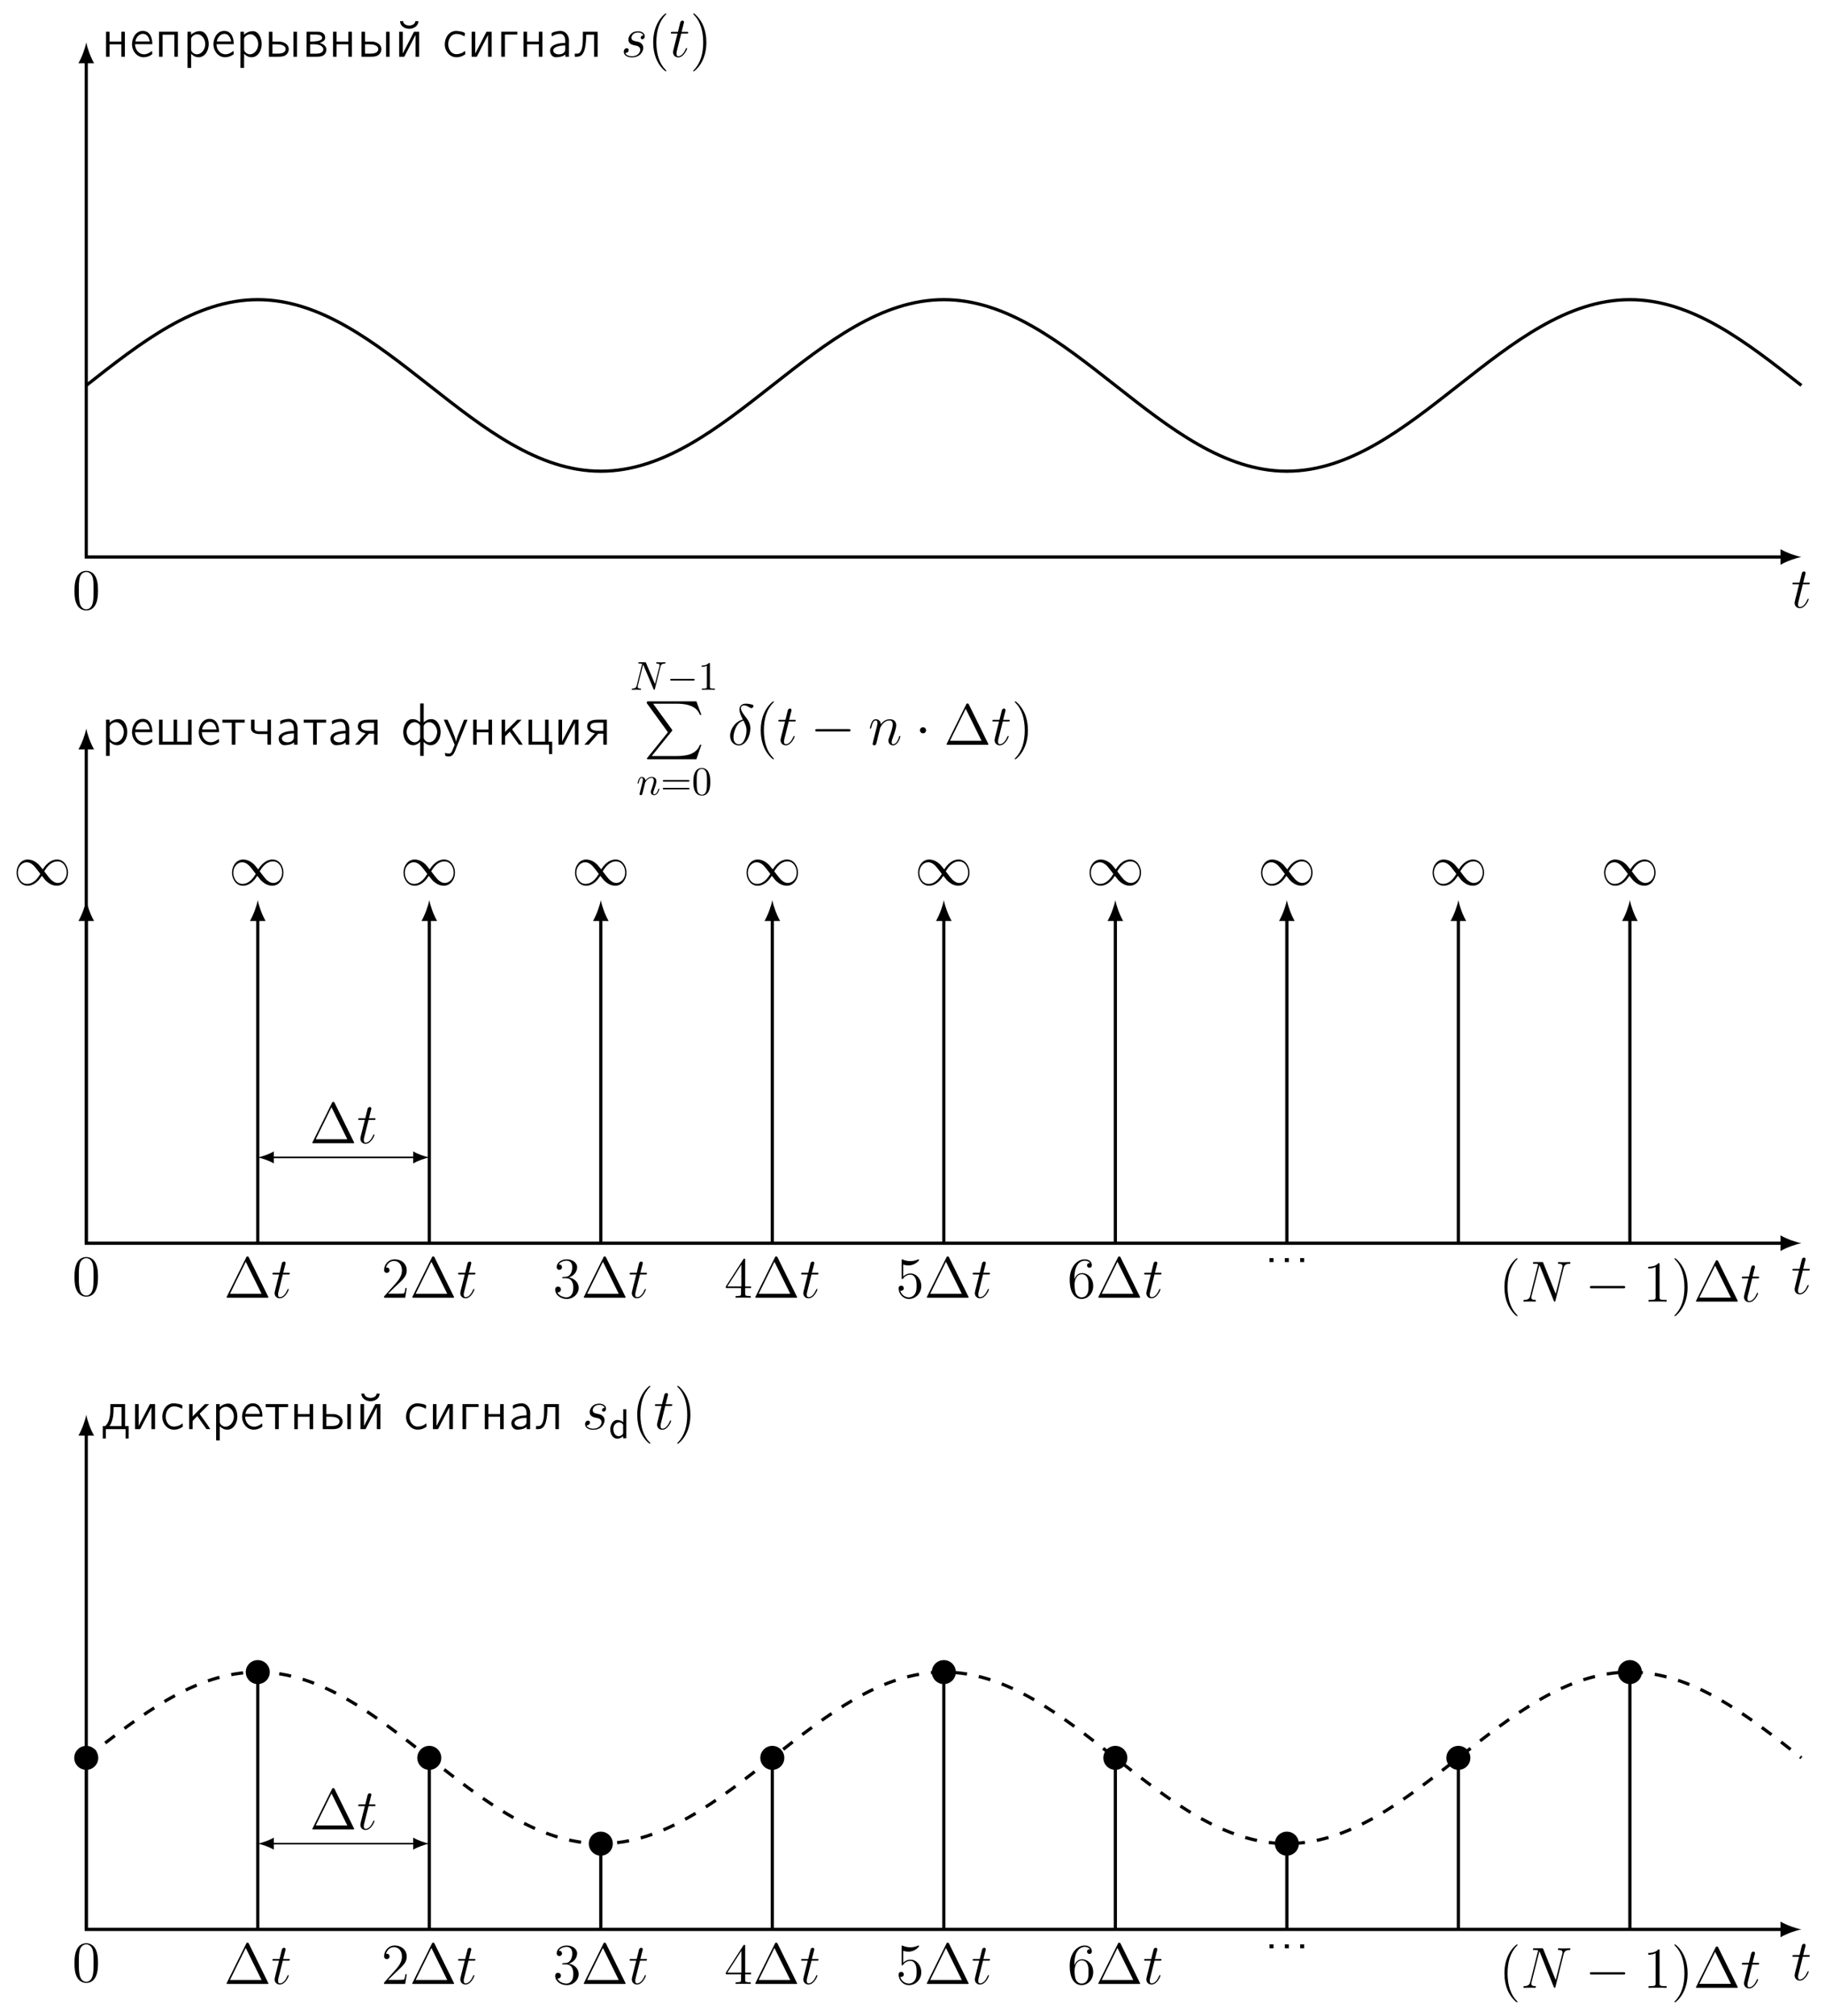 <?xml version="1.0" encoding="UTF-8"?>
<svg xmlns="http://www.w3.org/2000/svg" xmlns:xlink="http://www.w3.org/1999/xlink" width="452.437pt" height="499.593pt" viewBox="0 0 452.437 499.593" version="1.1">
<defs>
<g>
<symbol overflow="visible" id="glyph0-0">
<path style="stroke:none;" d=""/>
</symbol>
<symbol overflow="visible" id="glyph0-1">
<path style="stroke:none;" d="M 1.188 -6.219 L 1.188 -0.016 L 2.062 -0.016 L 2.062 -3.094 L 4.984 -3.094 L 4.984 -0.016 L 5.859 -0.016 L 5.859 -6.219 L 4.984 -6.219 L 4.984 -3.766 L 2.062 -3.766 L 2.062 -6.219 Z M 1.188 -6.219 "/>
</symbol>
<symbol overflow="visible" id="glyph0-2">
<path style="stroke:none;" d="M 5.531 -1.453 C 4.891 -0.984 4.297 -0.625 3.516 -0.625 C 2.344 -0.625 1.328 -1.672 1.328 -3.125 L 5.609 -3.125 C 5.609 -4.641 5.047 -6.422 3.234 -6.422 C 1.484 -6.422 0.562 -4.625 0.562 -3.094 L 0.562 -3.031 C 0.594 -1.469 1.719 0.109 3.453 0.109 C 4.156 0.109 4.844 -0.125 5.422 -0.531 C 5.516 -0.609 5.609 -0.656 5.609 -0.781 C 5.609 -0.828 5.594 -0.875 5.578 -0.922 C 5.562 -1.094 5.547 -1.281 5.531 -1.453 Z M 1.406 -3.797 C 1.5 -4.641 2.25 -5.688 3.234 -5.688 L 3.281 -5.688 C 4.344 -5.688 4.812 -4.688 4.969 -3.797 Z M 1.406 -3.797 "/>
</symbol>
<symbol overflow="visible" id="glyph0-3">
<path style="stroke:none;" d="M 1.188 -6.219 L 1.188 -0.016 L 2.062 -0.016 L 2.062 -5.484 L 4.984 -5.484 L 4.984 -0.016 L 5.859 -0.016 L 5.859 -6.219 Z M 1.188 -6.219 "/>
</symbol>
<symbol overflow="visible" id="glyph0-4">
<path style="stroke:none;" d="M 2.062 -5.484 L 2.062 -6.219 L 1.188 -6.219 L 1.188 2.766 L 2.094 2.766 L 2.094 -0.75 C 2.547 -0.281 3.125 0.109 3.938 0.109 C 5.609 0.109 6.453 -1.656 6.453 -3.156 C 6.453 -4.531 5.781 -6.359 4.234 -6.359 C 3.406 -6.359 2.672 -6.016 2.062 -5.484 Z M 5.578 -2.906 C 5.5 -1.844 4.734 -0.625 3.5 -0.625 C 2.906 -0.625 2.094 -1.141 2.094 -1.812 L 2.094 -3.906 C 2.094 -4.062 2.078 -4.203 2.078 -4.359 C 2.078 -5.031 2.938 -5.578 3.609 -5.578 C 4.844 -5.578 5.594 -4.281 5.594 -3.172 C 5.594 -3.078 5.594 -3 5.578 -2.906 Z M 5.578 -2.906 "/>
</symbol>
<symbol overflow="visible" id="glyph0-5">
<path style="stroke:none;" d="M 1.188 -6.219 L 1.188 -0.016 L 3.359 -0.016 C 4.031 -0.016 4.719 -0.016 5.312 -0.406 C 5.812 -0.719 6.109 -1.312 6.109 -1.906 C 6.109 -3.062 4.906 -3.703 3.922 -3.766 L 2.062 -3.766 L 2.062 -6.219 Z M 2.062 -0.781 L 2.062 -3.094 L 3.172 -3.094 C 3.984 -3.094 5.328 -2.891 5.328 -1.938 C 5.328 -0.922 4.109 -0.781 3.359 -0.781 Z M 7.266 -6.219 L 7.266 -0.016 L 8.141 -0.016 L 8.141 -6.219 Z M 7.266 -6.219 "/>
</symbol>
<symbol overflow="visible" id="glyph0-6">
<path style="stroke:none;" d="M 1.188 -6.219 L 1.188 -0.016 L 3.5 -0.016 C 4.125 -0.016 4.812 -0.016 5.359 -0.359 C 5.875 -0.688 6.094 -1.281 6.094 -1.859 C 6.094 -2.719 5.062 -3.312 4.453 -3.422 C 5 -3.703 5.797 -3.906 5.797 -4.719 C 5.797 -5.328 5.5 -5.812 4.891 -6.062 C 4.516 -6.203 4.125 -6.219 3.734 -6.219 Z M 2.062 -0.766 L 2.062 -3.094 C 2.328 -3.094 2.578 -3.109 2.859 -3.109 C 3.656 -3.109 4.891 -2.984 5.25 -2.203 C 5.297 -2.109 5.328 -2.016 5.328 -1.891 C 5.328 -0.844 4.094 -0.766 3.328 -0.766 Z M 2.062 -3.766 L 2.062 -5.516 L 3.266 -5.516 C 3.938 -5.516 4.984 -5.484 5.047 -4.688 L 5.047 -4.672 C 5.047 -3.859 3.062 -3.766 2.062 -3.766 Z M 2.062 -3.766 "/>
</symbol>
<symbol overflow="visible" id="glyph0-7">
<path style="stroke:none;" d="M 1.188 -6.219 L 1.188 -0.016 L 2.344 -0.016 L 2.469 -0.047 L 5.25 -5.422 L 5.25 -0.016 L 6.141 -0.016 L 6.141 -6.219 L 4.984 -6.219 L 4.859 -6.203 L 2.078 -0.812 L 2.078 -6.219 Z M 1.406 -8.828 C 1.406 -7.656 2.547 -6.938 3.688 -6.938 C 4.719 -6.938 5.938 -7.578 5.938 -8.828 L 5.188 -8.828 C 5.156 -8.078 4.328 -7.75 3.672 -7.75 C 3.031 -7.75 2.188 -8.078 2.156 -8.828 Z M 1.406 -8.828 "/>
</symbol>
<symbol overflow="visible" id="glyph0-8">
<path style="stroke:none;" d="M 5.625 -1.453 C 5.391 -1.312 5.172 -1.141 4.938 -1 C 4.5 -0.781 3.969 -0.656 3.484 -0.656 C 2.078 -0.656 1.453 -1.984 1.453 -3.125 C 1.453 -4.281 2.078 -5.656 3.484 -5.656 C 4.109 -5.656 4.562 -5.547 5.172 -5.234 C 5.281 -5.172 5.375 -5.109 5.484 -5.062 C 5.5 -5.297 5.594 -5.531 5.594 -5.75 C 5.594 -6.266 3.578 -6.422 3.469 -6.422 C 1.547 -6.422 0.594 -4.641 0.594 -3.062 L 0.594 -3 C 0.609 -1.422 1.781 0.109 3.484 0.109 C 4.031 0.109 4.609 -0.016 5.078 -0.266 L 5.516 -0.516 C 5.609 -0.594 5.688 -0.641 5.688 -0.766 C 5.688 -0.984 5.641 -1.219 5.625 -1.453 Z M 5.625 -1.453 "/>
</symbol>
<symbol overflow="visible" id="glyph0-9">
<path style="stroke:none;" d="M 1.188 -6.219 L 1.188 -0.016 L 2.344 -0.016 L 2.469 -0.047 L 5.25 -5.422 L 5.25 -0.016 L 6.141 -0.016 L 6.141 -6.219 L 4.984 -6.219 L 4.859 -6.203 L 2.078 -0.812 L 2.078 -6.219 Z M 1.188 -6.219 "/>
</symbol>
<symbol overflow="visible" id="glyph0-10">
<path style="stroke:none;" d="M 1.172 -6.219 L 1.172 -0.016 L 2.078 -0.016 L 2.078 -5.516 L 5.156 -5.516 L 5.156 -6.219 Z M 1.172 -6.219 "/>
</symbol>
<symbol overflow="visible" id="glyph0-11">
<path style="stroke:none;" d="M 1.141 -5.047 C 1.766 -5.422 2.344 -5.688 3.062 -5.688 L 3.234 -5.688 C 4.141 -5.688 4.469 -4.75 4.469 -3.938 L 4.469 -3.438 C 3.016 -3.438 0.703 -3.078 0.703 -1.516 C 0.703 -0.766 1.219 0.109 2.125 0.109 C 2.953 0.109 3.875 -0.047 4.5 -0.594 L 4.5 -0.016 L 5.375 -0.016 L 5.375 -3.359 C 5.375 -3.578 5.391 -3.781 5.391 -4 C 5.391 -5.203 4.656 -6.422 3.203 -6.422 C 2.641 -6.422 1.062 -6.125 1.062 -5.734 C 1.062 -5.516 1.125 -5.281 1.141 -5.047 Z M 4.469 -2.828 L 4.469 -1.844 C 4.469 -1.062 3.766 -0.609 2.859 -0.609 C 2.25 -0.609 1.5 -0.922 1.5 -1.547 L 1.5 -1.578 C 1.5 -2.297 2.531 -2.578 3.109 -2.703 C 3.562 -2.781 4.016 -2.797 4.469 -2.828 Z M 4.469 -2.828 "/>
</symbol>
<symbol overflow="visible" id="glyph0-12">
<path style="stroke:none;" d="M 2.266 -6.219 L 2.266 -4.828 C 2.266 -3.359 2.203 -1.5 1.344 -0.906 C 1.156 -0.781 0.969 -0.781 0.75 -0.781 L 0.266 -0.781 L 0.266 -0.016 L 0.719 -0.016 C 1.953 -0.016 2.375 -0.797 2.656 -1.672 C 3.016 -2.891 3.078 -4.266 3.078 -5.484 L 5.047 -5.484 L 5.047 -0.016 L 5.922 -0.016 L 5.922 -6.219 Z M 2.266 -6.219 "/>
</symbol>
<symbol overflow="visible" id="glyph0-13">
<path style="stroke:none;" d="M 1.188 -6.219 L 1.188 -0.016 L 9.266 -0.016 L 9.266 -6.219 L 8.391 -6.219 L 8.391 -0.766 L 5.672 -0.766 L 5.672 -6.219 L 4.797 -6.219 L 4.797 -0.766 L 2.062 -0.766 L 2.062 -6.219 Z M 1.188 -6.219 "/>
</symbol>
<symbol overflow="visible" id="glyph0-14">
<path style="stroke:none;" d="M 0.344 -6.219 L 0.344 -5.469 L 2.672 -5.469 L 2.672 -0.016 L 3.578 -0.016 L 3.578 -5.484 L 5.891 -5.484 L 5.891 -6.219 Z M 0.344 -6.219 "/>
</symbol>
<symbol overflow="visible" id="glyph0-15">
<path style="stroke:none;" d="M 1.188 -6.219 L 1.188 -4.516 C 1.188 -4.391 1.172 -4.266 1.172 -4.125 C 1.172 -3.047 2.297 -2.656 3.156 -2.656 L 5.266 -2.656 L 5.266 -0.016 L 6.141 -0.016 L 6.141 -6.219 L 5.266 -6.219 L 5.266 -3.328 L 3.156 -3.328 C 2.719 -3.328 2.047 -3.406 2.047 -4.109 C 2.047 -4.234 2.062 -4.359 2.062 -4.469 L 2.062 -6.219 Z M 1.188 -6.219 "/>
</symbol>
<symbol overflow="visible" id="glyph0-16">
<path style="stroke:none;" d="M 2.859 -2.828 L 0.234 -0.016 L 1.312 -0.016 L 3.703 -2.75 L 4.953 -2.75 L 4.953 -0.016 L 5.828 -0.016 L 5.828 -6.219 L 3.766 -6.219 C 2.734 -6.219 0.953 -6.141 0.953 -4.562 C 0.953 -3.406 1.953 -3.031 2.859 -2.828 Z M 4.953 -5.484 L 4.953 -3.453 C 4.641 -3.453 4.344 -3.438 4.047 -3.438 C 3.156 -3.438 1.734 -3.5 1.734 -4.562 C 1.734 -5.438 2.828 -5.484 3.547 -5.484 Z M 4.953 -5.484 "/>
</symbol>
<symbol overflow="visible" id="glyph0-17">
<path style="stroke:none;" d="M 4.797 -10.234 L 4.797 -5.578 C 4.219 -6.016 3.75 -6.359 2.891 -6.359 L 2.75 -6.359 C 1.297 -6.234 0.594 -4.469 0.594 -3.141 C 0.594 -1.656 1.438 0.109 3.031 0.109 L 3.141 0.109 C 3.828 0.078 4.344 -0.266 4.797 -0.719 L 4.797 2.766 L 5.672 2.766 L 5.672 -0.719 C 6.109 -0.266 6.625 0.078 7.312 0.109 L 7.438 0.109 C 9.016 0.109 9.875 -1.656 9.875 -3.156 C 9.875 -4.469 9.172 -6.234 7.703 -6.359 L 7.578 -6.359 C 6.797 -6.359 6.312 -6.062 5.672 -5.578 L 5.672 -10.234 Z M 1.453 -2.922 C 1.453 -3 1.438 -3.062 1.438 -3.141 C 1.438 -4.25 2.219 -5.578 3.438 -5.578 C 3.969 -5.578 4.75 -5.125 4.797 -4.641 L 4.797 -1.797 C 4.797 -1.125 4 -0.625 3.469 -0.625 C 2.234 -0.625 1.562 -1.859 1.453 -2.922 Z M 9 -2.906 C 8.891 -1.844 8.203 -0.625 7 -0.625 C 6.453 -0.625 5.672 -1.141 5.672 -1.797 L 5.672 -3.938 C 5.672 -4.109 5.656 -4.266 5.656 -4.422 C 5.656 -5.172 6.469 -5.578 7 -5.578 C 8.219 -5.578 9.016 -4.281 9.016 -3.172 C 9.016 -3.078 9.016 -3 9 -2.906 Z M 9 -2.906 "/>
</symbol>
<symbol overflow="visible" id="glyph0-18">
<path style="stroke:none;" d="M 0.188 -6.219 C 1.031 -4.219 1.984 -2.266 2.781 -0.266 C 2.812 -0.188 2.859 -0.094 2.875 -0.031 C 2.875 0.141 2.719 0.359 2.672 0.547 C 2.391 1.156 2.172 2.188 1.547 2.188 C 1.172 2.188 0.828 2.109 0.484 2.016 L 0.531 2.531 C 0.531 2.875 1.016 2.891 1.359 2.891 L 1.562 2.891 C 2.625 2.891 3 1.469 3.328 0.641 C 4.266 -1.641 5.203 -3.938 6.094 -6.219 L 5.203 -6.203 L 3.672 -2.25 L 3.375 -1.344 L 3.25 -0.75 C 3.125 -1.109 3.062 -1.484 2.938 -1.844 C 2.406 -3.266 1.859 -4.719 1.172 -6.078 C 1.141 -6.203 1.094 -6.219 0.969 -6.219 Z M 0.188 -6.219 "/>
</symbol>
<symbol overflow="visible" id="glyph0-19">
<path style="stroke:none;" d="M 1.188 -6.219 L 1.188 -0.016 L 2.031 -0.016 L 2.031 -1.859 L 2.062 -2.078 L 3.203 -3.25 L 5.469 -0.031 L 6.422 -0.016 C 5.656 -1.219 4.797 -2.375 3.953 -3.562 C 3.922 -3.625 3.812 -3.734 3.812 -3.812 L 3.812 -3.828 C 3.812 -3.906 3.922 -3.969 3.953 -4.031 L 4.438 -4.5 C 4.797 -4.859 5.125 -5.203 5.484 -5.562 C 5.688 -5.781 5.938 -5.984 6.125 -6.219 L 5.062 -6.203 L 2.031 -3.172 L 2.031 -6.219 Z M 1.188 -6.219 "/>
</symbol>
<symbol overflow="visible" id="glyph0-20">
<path style="stroke:none;" d="M 1.188 -6.219 L 1.188 -0.016 L 6.266 -0.016 L 6.266 2.312 L 7.031 2.312 L 7.031 -0.766 L 6.141 -0.766 L 6.141 -6.219 L 5.266 -6.219 L 5.266 -0.766 L 2.062 -0.766 L 2.062 -6.219 Z M 1.188 -6.219 "/>
</symbol>
<symbol overflow="visible" id="glyph0-21">
<path style="stroke:none;" d="M 1.406 -1 L 1.406 -0.016 L 2.391 -0.016 L 2.391 -1 Z M 1.406 -1 "/>
</symbol>
<symbol overflow="visible" id="glyph0-22">
<path style="stroke:none;" d="M 2.266 -6.219 L 2.266 -5.766 C 2.266 -4.219 2.25 -2.297 1.281 -1.094 C 1.156 -0.969 1.031 -0.766 0.844 -0.766 L 0.375 -0.766 L 0.375 2.312 L 1.141 2.312 L 1.141 -0.016 L 6.031 -0.016 L 6.031 2.312 L 6.797 2.312 L 6.797 -0.766 L 5.906 -0.766 L 5.906 -6.219 Z M 2.047 -0.766 C 2.984 -2.156 3.062 -3.859 3.062 -5.484 L 5.031 -5.484 L 5.031 -0.766 Z M 2.047 -0.766 "/>
</symbol>
<symbol overflow="visible" id="glyph1-0">
<path style="stroke:none;" d=""/>
</symbol>
<symbol overflow="visible" id="glyph1-1">
<path style="stroke:none;" d="M 3.266 -2.875 C 3.516 -2.828 3.906 -2.734 3.984 -2.719 C 4.172 -2.672 4.812 -2.438 4.812 -1.75 C 4.812 -1.312 4.422 -0.141 2.75 -0.141 C 2.453 -0.141 1.375 -0.188 1.094 -0.969 C 1.656 -0.906 1.953 -1.344 1.953 -1.656 C 1.953 -1.969 1.75 -2.125 1.469 -2.125 C 1.141 -2.125 0.734 -1.875 0.734 -1.234 C 0.734 -0.391 1.594 0.141 2.734 0.141 C 4.922 0.141 5.562 -1.469 5.562 -2.203 C 5.562 -2.422 5.562 -2.828 5.109 -3.281 C 4.75 -3.625 4.406 -3.703 3.625 -3.859 C 3.234 -3.938 2.625 -4.078 2.625 -4.719 C 2.625 -5 2.891 -6.031 4.25 -6.031 C 4.844 -6.031 5.438 -5.812 5.578 -5.297 C 4.953 -5.297 4.922 -4.75 4.922 -4.734 C 4.922 -4.438 5.188 -4.344 5.328 -4.344 C 5.516 -4.344 5.922 -4.5 5.922 -5.109 C 5.922 -5.703 5.375 -6.328 4.266 -6.328 C 2.375 -6.328 1.875 -4.844 1.875 -4.266 C 1.875 -3.172 2.938 -2.938 3.266 -2.875 Z M 3.266 -2.875 "/>
</symbol>
<symbol overflow="visible" id="glyph1-2">
<path style="stroke:none;" d="M 2.891 -5.766 L 4.203 -5.766 C 4.469 -5.766 4.625 -5.766 4.625 -6.031 C 4.625 -6.188 4.531 -6.188 4.25 -6.188 L 2.984 -6.188 L 3.516 -8.281 C 3.578 -8.484 3.578 -8.5 3.578 -8.609 C 3.578 -8.828 3.391 -8.969 3.203 -8.969 C 3.078 -8.969 2.75 -8.922 2.641 -8.469 L 2.078 -6.188 L 0.734 -6.188 C 0.438 -6.188 0.312 -6.188 0.312 -5.906 C 0.312 -5.766 0.422 -5.766 0.688 -5.766 L 1.969 -5.766 L 1.016 -1.984 C 0.906 -1.484 0.859 -1.328 0.859 -1.141 C 0.859 -0.469 1.328 0.141 2.141 0.141 C 3.578 0.141 4.359 -1.953 4.359 -2.047 C 4.359 -2.141 4.297 -2.188 4.219 -2.188 C 4.188 -2.188 4.125 -2.188 4.109 -2.125 C 4.094 -2.109 4.078 -2.094 3.969 -1.859 C 3.672 -1.141 3.016 -0.141 2.188 -0.141 C 1.75 -0.141 1.719 -0.5 1.719 -0.812 C 1.719 -0.828 1.719 -1.109 1.766 -1.281 Z M 2.891 -5.766 "/>
</symbol>
<symbol overflow="visible" id="glyph1-3">
<path style="stroke:none;" d="M 3.734 -6.25 C 1.891 -5.812 0.578 -3.906 0.578 -2.219 C 0.578 -0.688 1.609 0.172 2.75 0.172 C 4.453 0.172 5.594 -2.156 5.594 -4.062 C 5.594 -5.344 4.984 -6.141 4.641 -6.609 C 4.109 -7.281 3.234 -8.391 3.234 -9.078 C 3.234 -9.328 3.422 -9.75 4.062 -9.75 C 4.5 -9.75 4.781 -9.594 5.203 -9.359 C 5.328 -9.266 5.672 -9.078 5.859 -9.078 C 6.156 -9.078 6.375 -9.375 6.375 -9.609 C 6.375 -9.891 6.156 -9.922 5.656 -10.047 C 4.984 -10.188 4.781 -10.188 4.531 -10.188 C 4.281 -10.188 2.891 -10.188 2.891 -8.719 C 2.891 -8.016 3.234 -7.203 3.734 -6.25 Z M 3.891 -5.984 C 4.438 -4.844 4.641 -4.422 4.641 -3.484 C 4.641 -2.359 4.047 -0.109 2.766 -0.109 C 2.203 -0.109 1.406 -0.484 1.406 -1.828 C 1.406 -2.75 1.938 -5.469 3.891 -5.984 Z M 3.891 -5.984 "/>
</symbol>
<symbol overflow="visible" id="glyph1-4">
<path style="stroke:none;" d="M 2.953 -4.203 C 2.984 -4.281 3.344 -5 3.875 -5.469 C 4.25 -5.812 4.734 -6.031 5.297 -6.031 C 5.859 -6.031 6.062 -5.609 6.062 -5.031 C 6.062 -4.219 5.484 -2.578 5.188 -1.812 C 5.062 -1.469 4.984 -1.281 4.984 -1.016 C 4.984 -0.375 5.438 0.141 6.125 0.141 C 7.453 0.141 7.953 -1.969 7.953 -2.047 C 7.953 -2.125 7.906 -2.188 7.812 -2.188 C 7.688 -2.188 7.672 -2.141 7.609 -1.891 C 7.266 -0.719 6.734 -0.141 6.172 -0.141 C 6.031 -0.141 5.797 -0.156 5.797 -0.609 C 5.797 -0.969 5.953 -1.406 6.031 -1.609 C 6.328 -2.391 6.922 -4 6.922 -4.812 C 6.922 -5.688 6.422 -6.328 5.328 -6.328 C 4.062 -6.328 3.391 -5.422 3.125 -5.062 C 3.078 -5.875 2.5 -6.328 1.859 -6.328 C 1.406 -6.328 1.094 -6.047 0.844 -5.562 C 0.594 -5.047 0.391 -4.188 0.391 -4.125 C 0.391 -4.078 0.438 -4 0.547 -4 C 0.656 -4 0.672 -4.016 0.766 -4.344 C 0.984 -5.219 1.25 -6.031 1.828 -6.031 C 2.156 -6.031 2.266 -5.812 2.266 -5.375 C 2.266 -5.062 2.125 -4.5 2.016 -4.062 L 1.625 -2.516 C 1.562 -2.234 1.406 -1.594 1.328 -1.328 C 1.234 -0.969 1.078 -0.281 1.078 -0.219 C 1.078 -0.016 1.234 0.141 1.453 0.141 C 1.625 0.141 1.828 0.062 1.938 -0.156 C 1.969 -0.234 2.094 -0.734 2.172 -1.016 L 2.484 -2.312 Z M 2.953 -4.203 "/>
</symbol>
<symbol overflow="visible" id="glyph1-5">
<path style="stroke:none;" d="M 10.609 -8.297 C 10.766 -8.906 11 -9.344 12.094 -9.375 C 12.141 -9.375 12.312 -9.391 12.312 -9.641 C 12.312 -9.797 12.172 -9.797 12.125 -9.797 C 11.828 -9.797 11.109 -9.766 10.812 -9.766 L 10.125 -9.766 C 9.922 -9.766 9.672 -9.797 9.469 -9.797 C 9.375 -9.797 9.203 -9.797 9.203 -9.531 C 9.203 -9.375 9.328 -9.375 9.422 -9.375 C 10.281 -9.359 10.344 -9.016 10.344 -8.766 C 10.344 -8.641 10.328 -8.594 10.281 -8.391 L 8.656 -1.922 L 5.594 -9.547 C 5.5 -9.781 5.484 -9.797 5.156 -9.797 L 3.406 -9.797 C 3.125 -9.797 3 -9.797 3 -9.531 C 3 -9.375 3.094 -9.375 3.375 -9.375 C 3.438 -9.375 4.281 -9.375 4.281 -9.25 C 4.281 -9.219 4.266 -9.109 4.25 -9.062 L 2.344 -1.469 C 2.172 -0.766 1.828 -0.453 0.875 -0.422 C 0.797 -0.422 0.656 -0.406 0.656 -0.141 C 0.656 0 0.797 0 0.844 0 C 1.141 0 1.859 -0.031 2.156 -0.031 L 2.844 -0.031 C 3.047 -0.031 3.281 0 3.484 0 C 3.578 0 3.75 0 3.75 -0.266 C 3.75 -0.406 3.594 -0.422 3.547 -0.422 C 3.062 -0.438 2.609 -0.516 2.609 -1.031 C 2.609 -1.141 2.641 -1.281 2.672 -1.391 L 4.609 -9.062 C 4.688 -8.922 4.688 -8.891 4.75 -8.766 L 8.156 -0.266 C 8.234 -0.094 8.266 0 8.391 0 C 8.531 0 8.547 -0.047 8.609 -0.281 Z M 10.609 -8.297 "/>
</symbol>
<symbol overflow="visible" id="glyph2-0">
<path style="stroke:none;" d=""/>
</symbol>
<symbol overflow="visible" id="glyph2-1">
<path style="stroke:none;" d="M 4.656 3.484 C 4.656 3.438 4.656 3.406 4.422 3.172 C 2.984 1.719 2.188 -0.641 2.188 -3.578 C 2.188 -6.359 2.859 -8.75 4.516 -10.438 C 4.656 -10.578 4.656 -10.594 4.656 -10.641 C 4.656 -10.734 4.594 -10.75 4.531 -10.75 C 4.344 -10.75 3.172 -9.719 2.469 -8.312 C 1.734 -6.875 1.406 -5.328 1.406 -3.578 C 1.406 -2.297 1.609 -0.594 2.359 0.953 C 3.203 2.672 4.375 3.594 4.531 3.594 C 4.594 3.594 4.656 3.578 4.656 3.484 Z M 4.656 3.484 "/>
</symbol>
<symbol overflow="visible" id="glyph2-2">
<path style="stroke:none;" d="M 4.047 -3.578 C 4.047 -4.656 3.906 -6.438 3.094 -8.109 C 2.25 -9.828 1.078 -10.75 0.922 -10.75 C 0.859 -10.75 0.781 -10.734 0.781 -10.641 C 0.781 -10.594 0.781 -10.578 1.031 -10.328 C 2.469 -8.875 3.266 -6.516 3.266 -3.578 C 3.266 -0.797 2.594 1.594 0.938 3.281 C 0.781 3.406 0.781 3.438 0.781 3.484 C 0.781 3.578 0.859 3.594 0.922 3.594 C 1.109 3.594 2.281 2.562 2.984 1.156 C 3.719 -0.297 4.047 -1.844 4.047 -3.578 Z M 4.047 -3.578 "/>
</symbol>
<symbol overflow="visible" id="glyph2-3">
<path style="stroke:none;" d="M 6.422 -4.594 C 6.422 -5.781 6.359 -6.938 5.844 -8.031 C 5.25 -9.219 4.219 -9.531 3.516 -9.531 C 2.688 -9.531 1.656 -9.125 1.141 -7.938 C 0.734 -7.031 0.594 -6.141 0.594 -4.594 C 0.594 -3.203 0.688 -2.156 1.203 -1.141 C 1.766 -0.047 2.75 0.297 3.5 0.297 C 4.75 0.297 5.469 -0.438 5.875 -1.281 C 6.391 -2.359 6.422 -3.766 6.422 -4.594 Z M 3.5 0.016 C 3.047 0.016 2.109 -0.25 1.844 -1.812 C 1.672 -2.672 1.672 -3.766 1.672 -4.766 C 1.672 -5.938 1.672 -7 1.906 -7.844 C 2.156 -8.812 2.891 -9.25 3.5 -9.25 C 4.047 -9.25 4.875 -8.922 5.156 -7.688 C 5.328 -6.875 5.328 -5.734 5.328 -4.766 C 5.328 -3.797 5.328 -2.719 5.172 -1.844 C 4.906 -0.266 4 0.016 3.5 0.016 Z M 3.5 0.016 "/>
</symbol>
<symbol overflow="visible" id="glyph2-4">
<path style="stroke:none;" d="M 6.188 -9.984 C 6.078 -10.188 6.047 -10.234 5.859 -10.234 C 5.641 -10.234 5.609 -10.188 5.516 -9.984 L 0.719 -0.281 C 0.688 -0.25 0.656 -0.156 0.656 -0.094 C 0.656 -0.016 0.672 0 0.969 0 L 10.734 0 C 11.016 0 11.031 -0.016 11.031 -0.094 C 11.031 -0.156 11 -0.25 10.969 -0.281 Z M 5.406 -8.922 L 9.328 -0.984 L 1.5 -0.984 Z M 5.406 -8.922 "/>
</symbol>
<symbol overflow="visible" id="glyph2-5">
<path style="stroke:none;" d="M 6.312 -2.406 L 6 -2.406 C 5.953 -2.172 5.844 -1.375 5.688 -1.141 C 5.594 -1.016 4.781 -1.016 4.344 -1.016 L 1.688 -1.016 C 2.078 -1.344 2.953 -2.266 3.328 -2.609 C 5.516 -4.625 6.312 -5.359 6.312 -6.781 C 6.312 -8.438 5 -9.531 3.344 -9.531 C 1.672 -9.531 0.703 -8.125 0.703 -6.891 C 0.703 -6.156 1.328 -6.156 1.375 -6.156 C 1.672 -6.156 2.047 -6.375 2.047 -6.828 C 2.047 -7.234 1.781 -7.5 1.375 -7.5 C 1.25 -7.5 1.219 -7.5 1.172 -7.484 C 1.453 -8.469 2.219 -9.125 3.156 -9.125 C 4.375 -9.125 5.125 -8.109 5.125 -6.781 C 5.125 -5.562 4.422 -4.5 3.594 -3.578 L 0.703 -0.344 L 0.703 0 L 5.938 0 Z M 6.312 -2.406 "/>
</symbol>
<symbol overflow="visible" id="glyph2-6">
<path style="stroke:none;" d="M 2.641 -5.156 C 2.391 -5.141 2.344 -5.125 2.344 -4.984 C 2.344 -4.844 2.406 -4.844 2.672 -4.844 L 3.328 -4.844 C 4.547 -4.844 5.094 -3.844 5.094 -2.469 C 5.094 -0.594 4.109 -0.094 3.406 -0.094 C 2.719 -0.094 1.547 -0.422 1.141 -1.359 C 1.594 -1.297 2.016 -1.547 2.016 -2.062 C 2.016 -2.484 1.703 -2.766 1.312 -2.766 C 0.969 -2.766 0.594 -2.562 0.594 -2.016 C 0.594 -0.75 1.859 0.297 3.453 0.297 C 5.156 0.297 6.422 -1 6.422 -2.453 C 6.422 -3.766 5.359 -4.812 3.984 -5.047 C 5.234 -5.406 6.031 -6.453 6.031 -7.578 C 6.031 -8.703 4.859 -9.531 3.469 -9.531 C 2.031 -9.531 0.969 -8.656 0.969 -7.609 C 0.969 -7.047 1.422 -6.922 1.641 -6.922 C 1.938 -6.922 2.281 -7.141 2.281 -7.578 C 2.281 -8.031 1.938 -8.234 1.625 -8.234 C 1.531 -8.234 1.5 -8.234 1.469 -8.219 C 2.016 -9.188 3.359 -9.188 3.422 -9.188 C 3.906 -9.188 4.828 -8.984 4.828 -7.578 C 4.828 -7.297 4.797 -6.5 4.375 -5.875 C 3.938 -5.25 3.453 -5.203 3.062 -5.188 Z M 2.641 -5.156 "/>
</symbol>
<symbol overflow="visible" id="glyph2-7">
<path style="stroke:none;" d="M 5.172 -9.344 C 5.172 -9.609 5.172 -9.688 4.984 -9.688 C 4.859 -9.688 4.812 -9.688 4.703 -9.516 L 0.391 -2.812 L 0.391 -2.391 L 4.156 -2.391 L 4.156 -1.094 C 4.156 -0.562 4.125 -0.422 3.078 -0.422 L 2.797 -0.422 L 2.797 0 C 3.125 -0.031 4.266 -0.031 4.656 -0.031 C 5.062 -0.031 6.203 -0.031 6.547 0 L 6.547 -0.422 L 6.25 -0.422 C 5.219 -0.422 5.172 -0.562 5.172 -1.094 L 5.172 -2.391 L 6.625 -2.391 L 6.625 -2.812 L 5.172 -2.812 Z M 4.234 -8.219 L 4.234 -2.812 L 0.75 -2.812 Z M 4.234 -8.219 "/>
</symbol>
<symbol overflow="visible" id="glyph2-8">
<path style="stroke:none;" d="M 1.844 -8.219 C 2.453 -8.016 2.953 -8 3.109 -8 C 4.734 -8 5.766 -9.188 5.766 -9.391 C 5.766 -9.453 5.734 -9.531 5.656 -9.531 C 5.625 -9.531 5.594 -9.531 5.469 -9.469 C 4.656 -9.125 3.969 -9.078 3.594 -9.078 C 2.656 -9.078 1.984 -9.359 1.703 -9.484 C 1.609 -9.531 1.578 -9.531 1.562 -9.531 C 1.453 -9.531 1.453 -9.438 1.453 -9.203 L 1.453 -4.953 C 1.453 -4.688 1.453 -4.609 1.625 -4.609 C 1.688 -4.609 1.703 -4.625 1.844 -4.797 C 2.25 -5.375 2.922 -5.719 3.641 -5.719 C 4.406 -5.719 4.781 -5.016 4.891 -4.781 C 5.141 -4.219 5.156 -3.516 5.156 -2.969 C 5.156 -2.422 5.156 -1.609 4.75 -0.969 C 4.438 -0.438 3.875 -0.094 3.234 -0.094 C 2.297 -0.094 1.359 -0.734 1.109 -1.781 C 1.172 -1.75 1.266 -1.734 1.328 -1.734 C 1.578 -1.734 1.969 -1.875 1.969 -2.359 C 1.969 -2.766 1.688 -3 1.328 -3 C 1.078 -3 0.703 -2.875 0.703 -2.312 C 0.703 -1.094 1.672 0.297 3.266 0.297 C 4.891 0.297 6.312 -1.062 6.312 -2.891 C 6.312 -4.594 5.156 -6.016 3.656 -6.016 C 2.844 -6.016 2.203 -5.656 1.844 -5.25 Z M 1.844 -8.219 "/>
</symbol>
<symbol overflow="visible" id="glyph2-9">
<path style="stroke:none;" d="M 1.766 -4.984 C 1.766 -8.625 3.531 -9.188 4.297 -9.188 C 4.812 -9.188 5.328 -9.031 5.609 -8.609 C 5.438 -8.609 4.891 -8.609 4.891 -8.016 C 4.891 -7.703 5.109 -7.438 5.484 -7.438 C 5.844 -7.438 6.078 -7.641 6.078 -8.062 C 6.078 -8.812 5.531 -9.531 4.281 -9.531 C 2.484 -9.531 0.594 -7.688 0.594 -4.531 C 0.594 -0.594 2.312 0.297 3.531 0.297 C 5.094 0.297 6.422 -1.062 6.422 -2.922 C 6.422 -4.828 5.094 -6.109 3.656 -6.109 C 2.375 -6.109 1.906 -5 1.766 -4.609 Z M 3.531 -0.094 C 2.625 -0.094 2.188 -0.891 2.062 -1.188 C 1.938 -1.562 1.797 -2.266 1.797 -3.266 C 1.797 -4.406 2.312 -5.828 3.594 -5.828 C 4.391 -5.828 4.812 -5.297 5.016 -4.812 C 5.25 -4.281 5.25 -3.562 5.25 -2.938 C 5.25 -2.203 5.25 -1.562 4.984 -1.016 C 4.625 -0.328 4.109 -0.094 3.531 -0.094 Z M 3.531 -0.094 "/>
</symbol>
<symbol overflow="visible" id="glyph2-10">
<path style="stroke:none;" d="M 4.125 -9.188 C 4.125 -9.531 4.125 -9.531 3.844 -9.531 C 3.5 -9.156 2.781 -8.625 1.312 -8.625 L 1.312 -8.203 C 1.641 -8.203 2.359 -8.203 3.141 -8.578 L 3.141 -1.109 C 3.141 -0.594 3.094 -0.422 1.844 -0.422 L 1.391 -0.422 L 1.391 0 C 1.781 -0.031 3.172 -0.031 3.641 -0.031 C 4.109 -0.031 5.5 -0.031 5.875 0 L 5.875 -0.422 L 5.438 -0.422 C 4.172 -0.422 4.125 -0.594 4.125 -1.109 Z M 4.125 -9.188 "/>
</symbol>
<symbol overflow="visible" id="glyph3-0">
<path style="stroke:none;" d=""/>
</symbol>
<symbol overflow="visible" id="glyph3-1">
<path style="stroke:none;" d="M 7.531 -5.766 C 7.641 -6.156 7.812 -6.469 8.609 -6.5 C 8.656 -6.5 8.781 -6.516 8.781 -6.703 C 8.781 -6.703 8.781 -6.812 8.656 -6.812 C 8.328 -6.812 7.969 -6.781 7.641 -6.781 C 7.312 -6.781 6.953 -6.812 6.625 -6.812 C 6.562 -6.812 6.453 -6.812 6.453 -6.609 C 6.453 -6.5 6.547 -6.5 6.625 -6.5 C 7.203 -6.484 7.312 -6.281 7.312 -6.062 C 7.312 -6.031 7.281 -5.875 7.281 -5.859 L 6.156 -1.422 L 3.953 -6.625 C 3.875 -6.797 3.875 -6.812 3.641 -6.812 L 2.297 -6.812 C 2.109 -6.812 2.016 -6.812 2.016 -6.609 C 2.016 -6.5 2.109 -6.5 2.297 -6.5 C 2.344 -6.5 2.969 -6.5 2.969 -6.406 L 1.641 -1.062 C 1.531 -0.656 1.359 -0.344 0.562 -0.312 C 0.5 -0.312 0.391 -0.297 0.391 -0.109 C 0.391 -0.047 0.438 0 0.516 0 C 0.844 0 1.188 -0.031 1.516 -0.031 C 1.859 -0.031 2.219 0 2.547 0 C 2.594 0 2.719 0 2.719 -0.203 C 2.719 -0.297 2.625 -0.312 2.516 -0.312 C 1.938 -0.328 1.859 -0.547 1.859 -0.75 C 1.859 -0.812 1.875 -0.875 1.906 -0.984 L 3.219 -6.234 C 3.266 -6.188 3.266 -6.156 3.312 -6.062 L 5.797 -0.188 C 5.859 -0.016 5.891 0 5.984 0 C 6.094 0 6.094 -0.031 6.141 -0.203 Z M 7.531 -5.766 "/>
</symbol>
<symbol overflow="visible" id="glyph3-2">
<path style="stroke:none;" d="M 0.875 -0.594 C 0.844 -0.438 0.781 -0.203 0.781 -0.156 C 0.781 0.016 0.922 0.109 1.078 0.109 C 1.203 0.109 1.375 0.031 1.453 -0.172 C 1.453 -0.188 1.578 -0.656 1.641 -0.906 L 1.859 -1.797 C 1.906 -2.031 1.969 -2.25 2.031 -2.469 C 2.062 -2.641 2.141 -2.938 2.156 -2.969 C 2.297 -3.281 2.828 -4.188 3.781 -4.188 C 4.234 -4.188 4.312 -3.812 4.312 -3.484 C 4.312 -2.875 3.828 -1.594 3.672 -1.172 C 3.578 -0.938 3.562 -0.812 3.562 -0.703 C 3.562 -0.234 3.922 0.109 4.391 0.109 C 5.328 0.109 5.688 -1.344 5.688 -1.422 C 5.688 -1.531 5.609 -1.531 5.578 -1.531 C 5.469 -1.531 5.469 -1.5 5.422 -1.344 C 5.219 -0.672 4.891 -0.109 4.406 -0.109 C 4.234 -0.109 4.172 -0.203 4.172 -0.438 C 4.172 -0.688 4.25 -0.922 4.344 -1.141 C 4.531 -1.672 4.953 -2.766 4.953 -3.344 C 4.953 -4 4.531 -4.406 3.812 -4.406 C 2.906 -4.406 2.422 -3.766 2.25 -3.531 C 2.203 -4.094 1.797 -4.406 1.328 -4.406 C 0.875 -4.406 0.688 -4.016 0.594 -3.844 C 0.422 -3.5 0.297 -2.906 0.297 -2.875 C 0.297 -2.766 0.391 -2.766 0.406 -2.766 C 0.516 -2.766 0.516 -2.781 0.578 -3 C 0.75 -3.703 0.953 -4.188 1.312 -4.188 C 1.5 -4.188 1.609 -4.062 1.609 -3.734 C 1.609 -3.516 1.578 -3.406 1.453 -2.891 Z M 0.875 -0.594 "/>
</symbol>
<symbol overflow="visible" id="glyph4-0">
<path style="stroke:none;" d=""/>
</symbol>
<symbol overflow="visible" id="glyph4-1">
<path style="stroke:none;" d="M 6.562 -2.297 C 6.734 -2.297 6.922 -2.297 6.922 -2.5 C 6.922 -2.688 6.734 -2.688 6.562 -2.688 L 1.172 -2.688 C 1 -2.688 0.828 -2.688 0.828 -2.5 C 0.828 -2.297 1 -2.297 1.172 -2.297 Z M 6.562 -2.297 "/>
</symbol>
<symbol overflow="visible" id="glyph5-0">
<path style="stroke:none;" d=""/>
</symbol>
<symbol overflow="visible" id="glyph5-1">
<path style="stroke:none;" d="M 2.938 -6.375 C 2.938 -6.625 2.938 -6.641 2.703 -6.641 C 2.078 -6 1.203 -6 0.891 -6 L 0.891 -5.688 C 1.094 -5.688 1.672 -5.688 2.188 -5.953 L 2.188 -0.781 C 2.188 -0.422 2.156 -0.312 1.266 -0.312 L 0.953 -0.312 L 0.953 0 C 1.297 -0.031 2.156 -0.031 2.562 -0.031 C 2.953 -0.031 3.828 -0.031 4.172 0 L 4.172 -0.312 L 3.859 -0.312 C 2.953 -0.312 2.938 -0.422 2.938 -0.781 Z M 2.938 -6.375 "/>
</symbol>
<symbol overflow="visible" id="glyph5-2">
<path style="stroke:none;" d="M 6.844 -3.266 C 7 -3.266 7.188 -3.266 7.188 -3.453 C 7.188 -3.656 7 -3.656 6.859 -3.656 L 0.891 -3.656 C 0.75 -3.656 0.562 -3.656 0.562 -3.453 C 0.562 -3.266 0.75 -3.266 0.891 -3.266 Z M 6.859 -1.328 C 7 -1.328 7.188 -1.328 7.188 -1.531 C 7.188 -1.719 7 -1.719 6.844 -1.719 L 0.891 -1.719 C 0.75 -1.719 0.562 -1.719 0.562 -1.531 C 0.562 -1.328 0.75 -1.328 0.891 -1.328 Z M 6.859 -1.328 "/>
</symbol>
<symbol overflow="visible" id="glyph5-3">
<path style="stroke:none;" d="M 4.578 -3.188 C 4.578 -3.984 4.531 -4.781 4.188 -5.516 C 3.734 -6.484 2.906 -6.641 2.5 -6.641 C 1.891 -6.641 1.172 -6.375 0.75 -5.453 C 0.438 -4.766 0.391 -3.984 0.391 -3.188 C 0.391 -2.438 0.422 -1.547 0.844 -0.781 C 1.266 0.016 2 0.219 2.484 0.219 C 3.016 0.219 3.781 0.016 4.219 -0.938 C 4.531 -1.625 4.578 -2.406 4.578 -3.188 Z M 2.484 0 C 2.094 0 1.5 -0.25 1.328 -1.203 C 1.219 -1.797 1.219 -2.719 1.219 -3.312 C 1.219 -3.953 1.219 -4.609 1.297 -5.141 C 1.484 -6.328 2.234 -6.422 2.484 -6.422 C 2.812 -6.422 3.469 -6.234 3.656 -5.25 C 3.766 -4.688 3.766 -3.938 3.766 -3.312 C 3.766 -2.562 3.766 -1.891 3.656 -1.25 C 3.5 -0.297 2.938 0 2.484 0 Z M 2.484 0 "/>
</symbol>
<symbol overflow="visible" id="glyph6-0">
<path style="stroke:none;" d=""/>
</symbol>
<symbol overflow="visible" id="glyph6-1">
<path style="stroke:none;" d="M 6.031 7.656 L 0.953 13.953 C 0.828 14.094 0.812 14.125 0.812 14.188 C 0.812 14.344 0.953 14.344 1.203 14.344 L 13.094 14.344 L 14.328 10.766 L 13.969 10.766 C 13.609 11.844 12.656 12.719 11.438 13.141 C 11.203 13.203 10.219 13.562 8.109 13.562 L 2.016 13.562 L 6.984 7.406 C 7.078 7.266 7.109 7.234 7.109 7.172 C 7.109 7.109 7.094 7.094 7.016 6.969 L 2.359 0.578 L 8.031 0.578 C 9.672 0.578 12.969 0.672 13.969 3.359 L 14.328 3.359 L 13.094 0 L 1.203 0 C 0.812 0 0.797 0.016 0.797 0.453 Z M 6.031 7.656 "/>
</symbol>
<symbol overflow="visible" id="glyph7-0">
<path style="stroke:none;" d=""/>
</symbol>
<symbol overflow="visible" id="glyph7-1">
<path style="stroke:none;" d="M 9.453 -3.297 C 9.703 -3.297 9.953 -3.297 9.953 -3.578 C 9.953 -3.875 9.703 -3.875 9.453 -3.875 L 1.688 -3.875 C 1.453 -3.875 1.188 -3.875 1.188 -3.578 C 1.188 -3.297 1.453 -3.297 1.688 -3.297 Z M 9.453 -3.297 "/>
</symbol>
<symbol overflow="visible" id="glyph7-2">
<path style="stroke:none;" d="M 2.75 -3.578 C 2.75 -4 2.406 -4.344 2 -4.344 C 1.578 -4.344 1.234 -4 1.234 -3.578 C 1.234 -3.172 1.578 -2.828 2 -2.828 C 2.406 -2.828 2.75 -3.172 2.75 -3.578 Z M 2.75 -3.578 "/>
</symbol>
<symbol overflow="visible" id="glyph7-3">
<path style="stroke:none;" d="M 7.281 -3.891 C 6.516 -4.859 6.344 -5.078 5.891 -5.438 C 5.094 -6.078 4.281 -6.344 3.562 -6.344 C 1.875 -6.344 0.781 -4.766 0.781 -3.078 C 0.781 -1.438 1.844 0.156 3.5 0.156 C 5.156 0.156 6.344 -1.141 7.047 -2.297 C 7.812 -1.312 7.984 -1.109 8.438 -0.75 C 9.234 -0.094 10.047 0.156 10.766 0.156 C 12.453 0.156 13.547 -1.422 13.547 -3.094 C 13.547 -4.75 12.484 -6.344 10.828 -6.344 C 9.188 -6.344 7.984 -5.031 7.281 -3.891 Z M 7.656 -3.406 C 8.25 -4.438 9.312 -5.875 10.938 -5.875 C 12.453 -5.875 13.219 -4.391 13.219 -3.094 C 13.219 -1.688 12.266 -0.531 11 -0.531 C 10.172 -0.531 9.531 -1.141 9.219 -1.438 C 8.859 -1.828 8.531 -2.266 7.656 -3.406 Z M 6.672 -2.781 C 6.078 -1.75 5.016 -0.297 3.406 -0.297 C 1.875 -0.297 1.109 -1.797 1.109 -3.078 C 1.109 -4.484 2.062 -5.656 3.328 -5.656 C 4.156 -5.656 4.812 -5.047 5.109 -4.75 C 5.469 -4.359 5.797 -3.922 6.672 -2.781 Z M 6.672 -2.781 "/>
</symbol>
<symbol overflow="visible" id="glyph8-0">
<path style="stroke:none;" d=""/>
</symbol>
<symbol overflow="visible" id="glyph8-1">
<path style="stroke:none;" d="M 3.578 -7.203 L 3.578 -4 C 3.172 -4.344 2.641 -4.547 2.109 -4.547 C 0.938 -4.547 0.359 -3.203 0.359 -2.219 C 0.359 -1.172 0.922 0.094 2.141 0.094 C 2.672 0.094 3.172 -0.172 3.547 -0.531 L 3.547 -0.016 L 4.328 -0.016 L 4.328 -7.203 Z M 1.141 -2.047 C 1.125 -2.109 1.125 -2.188 1.125 -2.25 C 1.125 -3.047 1.594 -3.938 2.578 -3.938 C 2.969 -3.938 3.562 -3.672 3.562 -3.172 C 3.562 -3.047 3.547 -2.938 3.547 -2.828 L 3.547 -1.328 C 3.547 -0.844 2.844 -0.516 2.484 -0.516 C 1.625 -0.516 1.219 -1.281 1.141 -2.047 Z M 1.141 -2.047 "/>
</symbol>
</g>
<clipPath id="clip1">
  <path d="M 10 63 L 452.438 63 L 452.438 129 L 10 129 Z M 10 63 "/>
</clipPath>
<clipPath id="clip2">
  <path d="M 10 403 L 452.438 403 L 452.438 469 L 10 469 Z M 10 403 "/>
</clipPath>
</defs>
<g id="surface1">
<path style="fill:none;stroke-width:0.797;stroke-linecap:butt;stroke-linejoin:miter;stroke:rgb(0%,0%,0%);stroke-opacity:1;stroke-miterlimit:10;" d="M -0.001 122.899 L -0.001 0 L 420.542 0 " transform="matrix(1,0,0,-1,21.384,138.051)"/>
<path style=" stroke:none;fill-rule:nonzero;fill:rgb(0%,0%,0%);fill-opacity:1;" d="M 21.383 10.492 C 21.125 11.871 20.348 14.117 19.441 15.672 L 23.328 15.672 C 22.422 14.117 21.645 11.871 21.383 10.492 "/>
<path style=" stroke:none;fill-rule:nonzero;fill:rgb(0%,0%,0%);fill-opacity:1;" d="M 446.586 138.051 C 445.203 137.793 442.961 137.016 441.406 136.109 L 441.406 139.992 C 442.961 139.086 445.203 138.309 446.586 138.051 "/>
<g style="fill:rgb(0%,0%,0%);fill-opacity:1;">
  <use xlink:href="#glyph0-1" x="25.102" y="14.079"/>
  <use xlink:href="#glyph0-2" x="32.159" y="14.079"/>
  <use xlink:href="#glyph0-3" x="38.235" y="14.079"/>
  <use xlink:href="#glyph0-4" x="45.291" y="14.079"/>
  <use xlink:href="#glyph0-2" x="52.348" y="14.079"/>
  <use xlink:href="#glyph0-4" x="58.424" y="14.079"/>
  <use xlink:href="#glyph0-5" x="65.481" y="14.079"/>
  <use xlink:href="#glyph0-6" x="74.816" y="14.079"/>
  <use xlink:href="#glyph0-1" x="81.382" y="14.079"/>
  <use xlink:href="#glyph0-5" x="88.439" y="14.079"/>
  <use xlink:href="#glyph0-7" x="97.774" y="14.079"/>
</g>
<g style="fill:rgb(0%,0%,0%);fill-opacity:1;">
  <use xlink:href="#glyph0-8" x="109.669" y="14.079"/>
  <use xlink:href="#glyph0-9" x="115.744" y="14.079"/>
  <use xlink:href="#glyph0-10" x="123.091" y="14.079"/>
  <use xlink:href="#glyph0-1" x="128.607" y="14.079"/>
  <use xlink:href="#glyph0-11" x="135.664" y="14.079"/>
  <use xlink:href="#glyph0-12" x="142.23" y="14.079"/>
</g>
<g style="fill:rgb(0%,0%,0%);fill-opacity:1;">
  <use xlink:href="#glyph1-1" x="153.913" y="14.079"/>
</g>
<g style="fill:rgb(0%,0%,0%);fill-opacity:1;">
  <use xlink:href="#glyph2-1" x="160.529" y="14.079"/>
</g>
<g style="fill:rgb(0%,0%,0%);fill-opacity:1;">
  <use xlink:href="#glyph1-2" x="165.992" y="14.079"/>
</g>
<g style="fill:rgb(0%,0%,0%);fill-opacity:1;">
  <use xlink:href="#glyph2-2" x="171.065" y="14.079"/>
</g>
<g style="fill:rgb(0%,0%,0%);fill-opacity:1;">
  <use xlink:href="#glyph2-3" x="17.872" y="151.015"/>
</g>
<g style="fill:rgb(0%,0%,0%);fill-opacity:1;">
  <use xlink:href="#glyph1-2" x="444.045" y="150.594"/>
</g>
<g clip-path="url(#clip1)" clip-rule="nonzero">
<path style="fill:none;stroke-width:0.797;stroke-linecap:butt;stroke-linejoin:miter;stroke:rgb(0%,0%,0%);stroke-opacity:1;stroke-miterlimit:10;" d="M -0.001 42.52 C 13.534 53.149 27.003 63.781 42.518 63.781 C 58.038 63.781 71.507 53.149 85.042 42.52 C 98.577 31.891 112.042 21.262 127.561 21.262 C 143.081 21.262 156.546 31.891 170.081 42.52 C 183.616 53.149 197.081 63.781 212.6 63.781 C 228.12 63.781 241.585 53.149 255.12 42.52 C 268.655 31.891 282.124 21.262 297.643 21.262 C 313.159 21.262 326.628 31.891 340.163 42.52 C 353.698 53.149 367.163 63.781 382.682 63.781 C 398.202 63.781 411.667 53.149 425.202 42.52 " transform="matrix(1,0,0,-1,21.384,138.051)"/>
</g>
<path style="fill:none;stroke-width:0.797;stroke-linecap:butt;stroke-linejoin:miter;stroke:rgb(0%,0%,0%);stroke-opacity:1;stroke-miterlimit:10;" d="M -0.001 -47.183 L -0.001 -170.082 L 420.542 -170.082 " transform="matrix(1,0,0,-1,21.384,138.051)"/>
<path style=" stroke:none;fill-rule:nonzero;fill:rgb(0%,0%,0%);fill-opacity:1;" d="M 21.383 180.57 C 21.125 181.953 20.348 184.199 19.441 185.75 L 23.328 185.75 C 22.422 184.199 21.645 181.953 21.383 180.57 "/>
<path style=" stroke:none;fill-rule:nonzero;fill:rgb(0%,0%,0%);fill-opacity:1;" d="M 446.586 308.133 C 445.203 307.871 442.961 307.098 441.406 306.188 L 441.406 310.074 C 442.961 309.168 445.203 308.391 446.586 308.133 "/>
<g style="fill:rgb(0%,0%,0%);fill-opacity:1;">
  <use xlink:href="#glyph0-4" x="25.102" y="184.59"/>
  <use xlink:href="#glyph0-2" x="32.159" y="184.59"/>
  <use xlink:href="#glyph0-13" x="38.235" y="184.59"/>
  <use xlink:href="#glyph0-2" x="48.709" y="184.59"/>
  <use xlink:href="#glyph0-14" x="54.784" y="184.59"/>
  <use xlink:href="#glyph0-15" x="61.038" y="184.59"/>
  <use xlink:href="#glyph0-11" x="68.384" y="184.59"/>
  <use xlink:href="#glyph0-14" x="74.951" y="184.59"/>
  <use xlink:href="#glyph0-11" x="81.204" y="184.59"/>
  <use xlink:href="#glyph0-16" x="87.771" y="184.59"/>
</g>
<g style="fill:rgb(0%,0%,0%);fill-opacity:1;">
  <use xlink:href="#glyph0-17" x="99.368" y="184.59"/>
</g>
<g style="fill:rgb(0%,0%,0%);fill-opacity:1;">
  <use xlink:href="#glyph0-18" x="109.828" y="184.59"/>
  <use xlink:href="#glyph0-1" x="116.124" y="184.59"/>
  <use xlink:href="#glyph0-19" x="123.181" y="184.59"/>
  <use xlink:href="#glyph0-20" x="129.858" y="184.59"/>
  <use xlink:href="#glyph0-9" x="137.272" y="184.59"/>
  <use xlink:href="#glyph0-16" x="144.619" y="184.59"/>
</g>
<g style="fill:rgb(0%,0%,0%);fill-opacity:1;">
  <use xlink:href="#glyph3-1" x="156.216" y="170.961"/>
</g>
<g style="fill:rgb(0%,0%,0%);fill-opacity:1;">
  <use xlink:href="#glyph4-1" x="165.307" y="170.961"/>
</g>
<g style="fill:rgb(0%,0%,0%);fill-opacity:1;">
  <use xlink:href="#glyph5-1" x="173.056" y="170.961"/>
</g>
<g style="fill:rgb(0%,0%,0%);fill-opacity:1;">
  <use xlink:href="#glyph6-1" x="159.555" y="173.831"/>
</g>
<g style="fill:rgb(0%,0%,0%);fill-opacity:1;">
  <use xlink:href="#glyph3-2" x="157.772" y="196.988"/>
</g>
<g style="fill:rgb(0%,0%,0%);fill-opacity:1;">
  <use xlink:href="#glyph5-2" x="163.752" y="196.988"/>
  <use xlink:href="#glyph5-3" x="171.501" y="196.988"/>
</g>
<g style="fill:rgb(0%,0%,0%);fill-opacity:1;">
  <use xlink:href="#glyph1-3" x="180.428" y="184.59"/>
</g>
<g style="fill:rgb(0%,0%,0%);fill-opacity:1;">
  <use xlink:href="#glyph2-1" x="187.188" y="184.59"/>
</g>
<g style="fill:rgb(0%,0%,0%);fill-opacity:1;">
  <use xlink:href="#glyph1-2" x="192.65" y="184.59"/>
</g>
<g style="fill:rgb(0%,0%,0%);fill-opacity:1;">
  <use xlink:href="#glyph7-1" x="200.911" y="184.59"/>
</g>
<g style="fill:rgb(0%,0%,0%);fill-opacity:1;">
  <use xlink:href="#glyph1-4" x="215.257" y="184.59"/>
</g>
<g style="fill:rgb(0%,0%,0%);fill-opacity:1;">
  <use xlink:href="#glyph7-2" x="226.83" y="184.59"/>
</g>
<g style="fill:rgb(0%,0%,0%);fill-opacity:1;">
  <use xlink:href="#glyph2-4" x="234.003" y="184.59"/>
</g>
<g style="fill:rgb(0%,0%,0%);fill-opacity:1;">
  <use xlink:href="#glyph1-2" x="245.709" y="184.59"/>
</g>
<g style="fill:rgb(0%,0%,0%);fill-opacity:1;">
  <use xlink:href="#glyph2-2" x="250.782" y="184.59"/>
</g>
<g style="fill:rgb(0%,0%,0%);fill-opacity:1;">
  <use xlink:href="#glyph2-3" x="17.872" y="321.094"/>
</g>
<g style="fill:rgb(0%,0%,0%);fill-opacity:1;">
  <use xlink:href="#glyph1-2" x="444.045" y="320.672"/>
</g>
<path style="fill:none;stroke-width:0.797;stroke-linecap:butt;stroke-linejoin:miter;stroke:rgb(0%,0%,0%);stroke-opacity:1;stroke-miterlimit:10;" d="M -0.001 -170.082 L -0.001 -89.703 " transform="matrix(1,0,0,-1,21.384,138.051)"/>
<path style=" stroke:none;fill-rule:nonzero;fill:rgb(0%,0%,0%);fill-opacity:1;" d="M 21.383 223.09 C 21.125 224.473 20.348 226.719 19.441 228.273 L 23.328 228.273 C 22.422 226.719 21.645 224.473 21.383 223.09 "/>
<g style="fill:rgb(0%,0%,0%);fill-opacity:1;">
  <use xlink:href="#glyph7-3" x="3.32" y="219.373"/>
</g>
<path style="fill:none;stroke-width:0.797;stroke-linecap:butt;stroke-linejoin:miter;stroke:rgb(0%,0%,0%);stroke-opacity:1;stroke-miterlimit:10;" d="M 42.518 -170.082 L 42.518 -89.703 " transform="matrix(1,0,0,-1,21.384,138.051)"/>
<path style=" stroke:none;fill-rule:nonzero;fill:rgb(0%,0%,0%);fill-opacity:1;" d="M 63.902 223.09 C 63.645 224.473 62.867 226.719 61.961 228.273 L 65.848 228.273 C 64.941 226.719 64.164 224.473 63.902 223.09 "/>
<g style="fill:rgb(0%,0%,0%);fill-opacity:1;">
  <use xlink:href="#glyph2-4" x="55.514" y="321.652"/>
</g>
<g style="fill:rgb(0%,0%,0%);fill-opacity:1;">
  <use xlink:href="#glyph1-2" x="67.22" y="321.652"/>
</g>
<g style="fill:rgb(0%,0%,0%);fill-opacity:1;">
  <use xlink:href="#glyph7-3" x="56.731" y="219.373"/>
</g>
<path style="fill:none;stroke-width:0.797;stroke-linecap:butt;stroke-linejoin:miter;stroke:rgb(0%,0%,0%);stroke-opacity:1;stroke-miterlimit:10;" d="M 85.042 -170.082 L 85.042 -89.703 " transform="matrix(1,0,0,-1,21.384,138.051)"/>
<path style=" stroke:none;fill-rule:nonzero;fill:rgb(0%,0%,0%);fill-opacity:1;" d="M 106.426 223.09 C 106.164 224.473 105.387 226.719 104.48 228.273 L 108.367 228.273 C 107.461 226.719 106.684 224.473 106.426 223.09 "/>
<g style="fill:rgb(0%,0%,0%);fill-opacity:1;">
  <use xlink:href="#glyph2-5" x="94.522" y="321.652"/>
  <use xlink:href="#glyph2-4" x="101.546" y="321.652"/>
</g>
<g style="fill:rgb(0%,0%,0%);fill-opacity:1;">
  <use xlink:href="#glyph1-2" x="113.252" y="321.652"/>
</g>
<g style="fill:rgb(0%,0%,0%);fill-opacity:1;">
  <use xlink:href="#glyph7-3" x="99.25" y="219.373"/>
</g>
<path style="fill:none;stroke-width:0.797;stroke-linecap:butt;stroke-linejoin:miter;stroke:rgb(0%,0%,0%);stroke-opacity:1;stroke-miterlimit:10;" d="M 127.561 -170.082 L 127.561 -89.703 " transform="matrix(1,0,0,-1,21.384,138.051)"/>
<path style=" stroke:none;fill-rule:nonzero;fill:rgb(0%,0%,0%);fill-opacity:1;" d="M 148.945 223.09 C 148.688 224.473 147.91 226.719 147.004 228.273 L 150.887 228.273 C 149.98 226.719 149.203 224.473 148.945 223.09 "/>
<g style="fill:rgb(0%,0%,0%);fill-opacity:1;">
  <use xlink:href="#glyph2-6" x="137.042" y="321.652"/>
  <use xlink:href="#glyph2-4" x="144.066" y="321.652"/>
</g>
<g style="fill:rgb(0%,0%,0%);fill-opacity:1;">
  <use xlink:href="#glyph1-2" x="155.772" y="321.652"/>
</g>
<g style="fill:rgb(0%,0%,0%);fill-opacity:1;">
  <use xlink:href="#glyph7-3" x="141.77" y="219.373"/>
</g>
<path style="fill:none;stroke-width:0.797;stroke-linecap:butt;stroke-linejoin:miter;stroke:rgb(0%,0%,0%);stroke-opacity:1;stroke-miterlimit:10;" d="M 170.081 -170.082 L 170.081 -89.703 " transform="matrix(1,0,0,-1,21.384,138.051)"/>
<path style=" stroke:none;fill-rule:nonzero;fill:rgb(0%,0%,0%);fill-opacity:1;" d="M 191.465 223.09 C 191.207 224.473 190.43 226.719 189.523 228.273 L 193.406 228.273 C 192.5 226.719 191.723 224.473 191.465 223.09 "/>
<g style="fill:rgb(0%,0%,0%);fill-opacity:1;">
  <use xlink:href="#glyph2-7" x="179.562" y="321.652"/>
  <use xlink:href="#glyph2-4" x="186.586" y="321.652"/>
</g>
<g style="fill:rgb(0%,0%,0%);fill-opacity:1;">
  <use xlink:href="#glyph1-2" x="198.291" y="321.652"/>
</g>
<g style="fill:rgb(0%,0%,0%);fill-opacity:1;">
  <use xlink:href="#glyph7-3" x="184.29" y="219.373"/>
</g>
<path style="fill:none;stroke-width:0.797;stroke-linecap:butt;stroke-linejoin:miter;stroke:rgb(0%,0%,0%);stroke-opacity:1;stroke-miterlimit:10;" d="M 212.6 -170.082 L 212.6 -89.703 " transform="matrix(1,0,0,-1,21.384,138.051)"/>
<path style=" stroke:none;fill-rule:nonzero;fill:rgb(0%,0%,0%);fill-opacity:1;" d="M 233.984 223.09 C 233.727 224.473 232.949 226.719 232.043 228.273 L 235.93 228.273 C 235.02 226.719 234.246 224.473 233.984 223.09 "/>
<g style="fill:rgb(0%,0%,0%);fill-opacity:1;">
  <use xlink:href="#glyph2-8" x="222.081" y="321.652"/>
  <use xlink:href="#glyph2-4" x="229.105" y="321.652"/>
</g>
<g style="fill:rgb(0%,0%,0%);fill-opacity:1;">
  <use xlink:href="#glyph1-2" x="240.811" y="321.652"/>
</g>
<g style="fill:rgb(0%,0%,0%);fill-opacity:1;">
  <use xlink:href="#glyph7-3" x="226.809" y="219.373"/>
</g>
<path style="fill:none;stroke-width:0.797;stroke-linecap:butt;stroke-linejoin:miter;stroke:rgb(0%,0%,0%);stroke-opacity:1;stroke-miterlimit:10;" d="M 255.12 -170.082 L 255.12 -89.703 " transform="matrix(1,0,0,-1,21.384,138.051)"/>
<path style=" stroke:none;fill-rule:nonzero;fill:rgb(0%,0%,0%);fill-opacity:1;" d="M 276.504 223.09 C 276.246 224.473 275.469 226.719 274.562 228.273 L 278.449 228.273 C 277.543 226.719 276.766 224.473 276.504 223.09 "/>
<g style="fill:rgb(0%,0%,0%);fill-opacity:1;">
  <use xlink:href="#glyph2-9" x="264.601" y="321.652"/>
  <use xlink:href="#glyph2-4" x="271.625" y="321.652"/>
</g>
<g style="fill:rgb(0%,0%,0%);fill-opacity:1;">
  <use xlink:href="#glyph1-2" x="283.331" y="321.652"/>
</g>
<g style="fill:rgb(0%,0%,0%);fill-opacity:1;">
  <use xlink:href="#glyph7-3" x="269.329" y="219.373"/>
</g>
<path style="fill:none;stroke-width:0.797;stroke-linecap:butt;stroke-linejoin:miter;stroke:rgb(0%,0%,0%);stroke-opacity:1;stroke-miterlimit:10;" d="M 297.643 -170.082 L 297.643 -89.703 " transform="matrix(1,0,0,-1,21.384,138.051)"/>
<path style=" stroke:none;fill-rule:nonzero;fill:rgb(0%,0%,0%);fill-opacity:1;" d="M 319.027 223.09 C 318.766 224.473 317.988 226.719 317.082 228.273 L 320.969 228.273 C 320.062 226.719 319.285 224.473 319.027 223.09 "/>
<g style="fill:rgb(0%,0%,0%);fill-opacity:1;">
  <use xlink:href="#glyph0-21" x="313.326" y="312.829"/>
  <use xlink:href="#glyph0-21" x="317.123" y="312.829"/>
  <use xlink:href="#glyph0-21" x="320.921" y="312.829"/>
</g>
<g style="fill:rgb(0%,0%,0%);fill-opacity:1;">
  <use xlink:href="#glyph7-3" x="311.849" y="219.373"/>
</g>
<path style="fill:none;stroke-width:0.797;stroke-linecap:butt;stroke-linejoin:miter;stroke:rgb(0%,0%,0%);stroke-opacity:1;stroke-miterlimit:10;" d="M 340.163 -170.082 L 340.163 -89.703 " transform="matrix(1,0,0,-1,21.384,138.051)"/>
<path style=" stroke:none;fill-rule:nonzero;fill:rgb(0%,0%,0%);fill-opacity:1;" d="M 361.547 223.09 C 361.285 224.473 360.508 226.719 359.602 228.273 L 363.488 228.273 C 362.582 226.719 361.805 224.473 361.547 223.09 "/>
<g style="fill:rgb(0%,0%,0%);fill-opacity:1;">
  <use xlink:href="#glyph7-3" x="354.368" y="219.373"/>
</g>
<path style="fill:none;stroke-width:0.797;stroke-linecap:butt;stroke-linejoin:miter;stroke:rgb(0%,0%,0%);stroke-opacity:1;stroke-miterlimit:10;" d="M 382.682 -170.082 L 382.682 -89.703 " transform="matrix(1,0,0,-1,21.384,138.051)"/>
<path style=" stroke:none;fill-rule:nonzero;fill:rgb(0%,0%,0%);fill-opacity:1;" d="M 404.066 223.09 C 403.809 224.473 403.031 226.719 402.125 228.273 L 406.008 228.273 C 405.102 226.719 404.324 224.473 404.066 223.09 "/>
<g style="fill:rgb(0%,0%,0%);fill-opacity:1;">
  <use xlink:href="#glyph2-1" x="371.557" y="322.608"/>
</g>
<g style="fill:rgb(0%,0%,0%);fill-opacity:1;">
  <use xlink:href="#glyph1-5" x="377.02" y="322.608"/>
</g>
<g style="fill:rgb(0%,0%,0%);fill-opacity:1;">
  <use xlink:href="#glyph7-1" x="392.955" y="322.608"/>
</g>
<g style="fill:rgb(0%,0%,0%);fill-opacity:1;">
  <use xlink:href="#glyph2-10" x="407.301" y="322.608"/>
  <use xlink:href="#glyph2-2" x="414.325" y="322.608"/>
  <use xlink:href="#glyph2-4" x="419.788" y="322.608"/>
</g>
<g style="fill:rgb(0%,0%,0%);fill-opacity:1;">
  <use xlink:href="#glyph1-2" x="431.493" y="322.608"/>
</g>
<g style="fill:rgb(0%,0%,0%);fill-opacity:1;">
  <use xlink:href="#glyph7-3" x="396.888" y="219.373"/>
</g>
<path style="fill:none;stroke-width:0.399;stroke-linecap:butt;stroke-linejoin:miter;stroke:rgb(0%,0%,0%);stroke-opacity:1;stroke-miterlimit:10;" d="M 46.108 -148.82 L 81.452 -148.82 " transform="matrix(1,0,0,-1,21.384,138.051)"/>
<path style=" stroke:none;fill-rule:nonzero;fill:rgb(0%,0%,0%);fill-opacity:1;" d="M 63.902 286.871 C 64.969 287.07 66.695 287.668 67.891 288.367 L 67.891 285.379 C 66.695 286.074 64.969 286.672 63.902 286.871 "/>
<path style=" stroke:none;fill-rule:nonzero;fill:rgb(0%,0%,0%);fill-opacity:1;" d="M 106.426 286.871 C 105.363 286.672 103.637 286.074 102.438 285.379 L 102.438 288.367 C 103.637 287.668 105.363 287.07 106.426 286.871 "/>
<g style="fill:rgb(0%,0%,0%);fill-opacity:1;">
  <use xlink:href="#glyph2-4" x="76.774" y="283.351"/>
</g>
<g style="fill:rgb(0%,0%,0%);fill-opacity:1;">
  <use xlink:href="#glyph1-2" x="88.48" y="283.351"/>
</g>
<path style="fill:none;stroke-width:0.797;stroke-linecap:butt;stroke-linejoin:miter;stroke:rgb(0%,0%,0%);stroke-opacity:1;stroke-miterlimit:10;" d="M -0.001 -217.265 L -0.001 -340.16 L 420.542 -340.16 " transform="matrix(1,0,0,-1,21.384,138.051)"/>
<path style=" stroke:none;fill-rule:nonzero;fill:rgb(0%,0%,0%);fill-opacity:1;" d="M 21.383 350.652 C 21.125 352.035 20.348 354.277 19.441 355.832 L 23.328 355.832 C 22.422 354.277 21.645 352.035 21.383 350.652 "/>
<path style=" stroke:none;fill-rule:nonzero;fill:rgb(0%,0%,0%);fill-opacity:1;" d="M 446.586 478.211 C 445.203 477.953 442.961 477.176 441.406 476.27 L 441.406 480.156 C 442.961 479.25 445.203 478.473 446.586 478.211 "/>
<g style="fill:rgb(0%,0%,0%);fill-opacity:1;">
  <use xlink:href="#glyph0-22" x="25.102" y="354.236"/>
  <use xlink:href="#glyph0-9" x="32.294" y="354.236"/>
  <use xlink:href="#glyph0-8" x="39.64" y="354.236"/>
  <use xlink:href="#glyph0-19" x="45.716" y="354.236"/>
  <use xlink:href="#glyph0-4" x="52.393" y="354.236"/>
  <use xlink:href="#glyph0-2" x="59.45" y="354.236"/>
  <use xlink:href="#glyph0-14" x="65.525" y="354.236"/>
  <use xlink:href="#glyph0-1" x="71.779" y="354.236"/>
  <use xlink:href="#glyph0-5" x="78.836" y="354.236"/>
  <use xlink:href="#glyph0-7" x="88.171" y="354.236"/>
</g>
<g style="fill:rgb(0%,0%,0%);fill-opacity:1;">
  <use xlink:href="#glyph0-8" x="100.065" y="354.236"/>
  <use xlink:href="#glyph0-9" x="106.141" y="354.236"/>
  <use xlink:href="#glyph0-10" x="113.488" y="354.236"/>
  <use xlink:href="#glyph0-1" x="119.004" y="354.236"/>
  <use xlink:href="#glyph0-11" x="126.061" y="354.236"/>
  <use xlink:href="#glyph0-12" x="132.627" y="354.236"/>
</g>
<g style="fill:rgb(0%,0%,0%);fill-opacity:1;">
  <use xlink:href="#glyph1-1" x="144.312" y="354.236"/>
</g>
<g style="fill:rgb(0%,0%,0%);fill-opacity:1;">
  <use xlink:href="#glyph8-1" x="150.929" y="356.488"/>
</g>
<g style="fill:rgb(0%,0%,0%);fill-opacity:1;">
  <use xlink:href="#glyph2-1" x="156.573" y="354.236"/>
</g>
<g style="fill:rgb(0%,0%,0%);fill-opacity:1;">
  <use xlink:href="#glyph1-2" x="162.036" y="354.236"/>
</g>
<g style="fill:rgb(0%,0%,0%);fill-opacity:1;">
  <use xlink:href="#glyph2-2" x="167.108" y="354.236"/>
</g>
<g style="fill:rgb(0%,0%,0%);fill-opacity:1;">
  <use xlink:href="#glyph2-3" x="17.872" y="491.172"/>
</g>
<g style="fill:rgb(0%,0%,0%);fill-opacity:1;">
  <use xlink:href="#glyph1-2" x="444.045" y="490.751"/>
</g>
<g clip-path="url(#clip2)" clip-rule="nonzero">
<path style="fill:none;stroke-width:0.797;stroke-linecap:butt;stroke-linejoin:miter;stroke:rgb(0%,0%,0%);stroke-opacity:1;stroke-dasharray:2.989,2.989;stroke-miterlimit:10;" d="M -0.001 -297.64 C 13.534 -287.012 27.003 -276.383 42.518 -276.383 C 58.038 -276.383 71.507 -287.012 85.042 -297.64 C 98.577 -308.273 112.042 -318.902 127.561 -318.902 C 143.081 -318.902 156.546 -308.273 170.081 -297.64 C 183.616 -287.012 197.081 -276.383 212.6 -276.383 C 228.12 -276.383 241.585 -287.012 255.12 -297.64 C 268.655 -308.273 282.124 -318.902 297.643 -318.902 C 313.159 -318.902 326.628 -308.273 340.163 -297.64 C 353.698 -287.012 367.163 -276.383 382.682 -276.383 C 398.202 -276.383 411.667 -287.012 425.202 -297.64 " transform="matrix(1,0,0,-1,21.384,138.051)"/>
</g>
<path style="fill:none;stroke-width:0.797;stroke-linecap:butt;stroke-linejoin:miter;stroke:rgb(0%,0%,0%);stroke-opacity:1;stroke-miterlimit:10;" d="M -0.001 -340.16 L -0.001 -297.64 " transform="matrix(1,0,0,-1,21.384,138.051)"/>
<path style=" stroke:none;fill-rule:nonzero;fill:rgb(0%,0%,0%);fill-opacity:1;" d="M 24.359 435.691 C 24.359 434.047 23.027 432.715 21.383 432.715 C 19.738 432.715 18.406 434.047 18.406 435.691 C 18.406 437.336 19.738 438.668 21.383 438.668 C 23.027 438.668 24.359 437.336 24.359 435.691 Z M 24.359 435.691 "/>
<path style="fill:none;stroke-width:0.797;stroke-linecap:butt;stroke-linejoin:miter;stroke:rgb(0%,0%,0%);stroke-opacity:1;stroke-miterlimit:10;" d="M 42.518 -340.16 L 42.518 -276.383 " transform="matrix(1,0,0,-1,21.384,138.051)"/>
<g style="fill:rgb(0%,0%,0%);fill-opacity:1;">
  <use xlink:href="#glyph2-4" x="55.514" y="491.73"/>
</g>
<g style="fill:rgb(0%,0%,0%);fill-opacity:1;">
  <use xlink:href="#glyph1-2" x="67.22" y="491.73"/>
</g>
<path style=" stroke:none;fill-rule:nonzero;fill:rgb(0%,0%,0%);fill-opacity:1;" d="M 66.883 414.434 C 66.883 412.789 65.547 411.457 63.902 411.457 C 62.262 411.457 60.926 412.789 60.926 414.434 C 60.926 416.078 62.262 417.41 63.902 417.41 C 65.547 417.41 66.883 416.078 66.883 414.434 Z M 66.883 414.434 "/>
<path style="fill:none;stroke-width:0.797;stroke-linecap:butt;stroke-linejoin:miter;stroke:rgb(0%,0%,0%);stroke-opacity:1;stroke-miterlimit:10;" d="M 85.042 -340.16 L 85.042 -297.64 " transform="matrix(1,0,0,-1,21.384,138.051)"/>
<g style="fill:rgb(0%,0%,0%);fill-opacity:1;">
  <use xlink:href="#glyph2-5" x="94.522" y="491.73"/>
  <use xlink:href="#glyph2-4" x="101.546" y="491.73"/>
</g>
<g style="fill:rgb(0%,0%,0%);fill-opacity:1;">
  <use xlink:href="#glyph1-2" x="113.252" y="491.73"/>
</g>
<path style=" stroke:none;fill-rule:nonzero;fill:rgb(0%,0%,0%);fill-opacity:1;" d="M 109.402 435.691 C 109.402 434.047 108.07 432.715 106.426 432.715 C 104.781 432.715 103.449 434.047 103.449 435.691 C 103.449 437.336 104.781 438.668 106.426 438.668 C 108.07 438.668 109.402 437.336 109.402 435.691 Z M 109.402 435.691 "/>
<path style="fill:none;stroke-width:0.797;stroke-linecap:butt;stroke-linejoin:miter;stroke:rgb(0%,0%,0%);stroke-opacity:1;stroke-miterlimit:10;" d="M 127.561 -340.16 L 127.561 -318.902 " transform="matrix(1,0,0,-1,21.384,138.051)"/>
<g style="fill:rgb(0%,0%,0%);fill-opacity:1;">
  <use xlink:href="#glyph2-6" x="137.042" y="491.73"/>
  <use xlink:href="#glyph2-4" x="144.066" y="491.73"/>
</g>
<g style="fill:rgb(0%,0%,0%);fill-opacity:1;">
  <use xlink:href="#glyph1-2" x="155.772" y="491.73"/>
</g>
<path style=" stroke:none;fill-rule:nonzero;fill:rgb(0%,0%,0%);fill-opacity:1;" d="M 151.922 456.953 C 151.922 455.309 150.59 453.977 148.945 453.977 C 147.301 453.977 145.969 455.309 145.969 456.953 C 145.969 458.598 147.301 459.93 148.945 459.93 C 150.59 459.93 151.922 458.598 151.922 456.953 Z M 151.922 456.953 "/>
<path style="fill:none;stroke-width:0.797;stroke-linecap:butt;stroke-linejoin:miter;stroke:rgb(0%,0%,0%);stroke-opacity:1;stroke-miterlimit:10;" d="M 170.081 -340.16 L 170.081 -297.64 " transform="matrix(1,0,0,-1,21.384,138.051)"/>
<g style="fill:rgb(0%,0%,0%);fill-opacity:1;">
  <use xlink:href="#glyph2-7" x="179.562" y="491.73"/>
  <use xlink:href="#glyph2-4" x="186.586" y="491.73"/>
</g>
<g style="fill:rgb(0%,0%,0%);fill-opacity:1;">
  <use xlink:href="#glyph1-2" x="198.291" y="491.73"/>
</g>
<path style=" stroke:none;fill-rule:nonzero;fill:rgb(0%,0%,0%);fill-opacity:1;" d="M 194.441 435.691 C 194.441 434.047 193.109 432.715 191.465 432.715 C 189.82 432.715 188.488 434.047 188.488 435.691 C 188.488 437.336 189.82 438.668 191.465 438.668 C 193.109 438.668 194.441 437.336 194.441 435.691 Z M 194.441 435.691 "/>
<path style="fill:none;stroke-width:0.797;stroke-linecap:butt;stroke-linejoin:miter;stroke:rgb(0%,0%,0%);stroke-opacity:1;stroke-miterlimit:10;" d="M 212.6 -340.16 L 212.6 -276.383 " transform="matrix(1,0,0,-1,21.384,138.051)"/>
<g style="fill:rgb(0%,0%,0%);fill-opacity:1;">
  <use xlink:href="#glyph2-8" x="222.081" y="491.73"/>
  <use xlink:href="#glyph2-4" x="229.105" y="491.73"/>
</g>
<g style="fill:rgb(0%,0%,0%);fill-opacity:1;">
  <use xlink:href="#glyph1-2" x="240.811" y="491.73"/>
</g>
<path style=" stroke:none;fill-rule:nonzero;fill:rgb(0%,0%,0%);fill-opacity:1;" d="M 236.961 414.434 C 236.961 412.789 235.629 411.457 233.984 411.457 C 232.34 411.457 231.008 412.789 231.008 414.434 C 231.008 416.078 232.34 417.41 233.984 417.41 C 235.629 417.41 236.961 416.078 236.961 414.434 Z M 236.961 414.434 "/>
<path style="fill:none;stroke-width:0.797;stroke-linecap:butt;stroke-linejoin:miter;stroke:rgb(0%,0%,0%);stroke-opacity:1;stroke-miterlimit:10;" d="M 255.12 -340.16 L 255.12 -297.64 " transform="matrix(1,0,0,-1,21.384,138.051)"/>
<g style="fill:rgb(0%,0%,0%);fill-opacity:1;">
  <use xlink:href="#glyph2-9" x="264.601" y="491.73"/>
  <use xlink:href="#glyph2-4" x="271.625" y="491.73"/>
</g>
<g style="fill:rgb(0%,0%,0%);fill-opacity:1;">
  <use xlink:href="#glyph1-2" x="283.331" y="491.73"/>
</g>
<path style=" stroke:none;fill-rule:nonzero;fill:rgb(0%,0%,0%);fill-opacity:1;" d="M 279.48 435.691 C 279.48 434.047 278.148 432.715 276.504 432.715 C 274.863 432.715 273.527 434.047 273.527 435.691 C 273.527 437.336 274.863 438.668 276.504 438.668 C 278.148 438.668 279.48 437.336 279.48 435.691 Z M 279.48 435.691 "/>
<path style="fill:none;stroke-width:0.797;stroke-linecap:butt;stroke-linejoin:miter;stroke:rgb(0%,0%,0%);stroke-opacity:1;stroke-miterlimit:10;" d="M 297.643 -340.16 L 297.643 -318.902 " transform="matrix(1,0,0,-1,21.384,138.051)"/>
<g style="fill:rgb(0%,0%,0%);fill-opacity:1;">
  <use xlink:href="#glyph0-21" x="313.326" y="482.908"/>
  <use xlink:href="#glyph0-21" x="317.123" y="482.908"/>
  <use xlink:href="#glyph0-21" x="320.921" y="482.908"/>
</g>
<path style=" stroke:none;fill-rule:nonzero;fill:rgb(0%,0%,0%);fill-opacity:1;" d="M 322.004 456.953 C 322.004 455.309 320.668 453.977 319.027 453.977 C 317.383 453.977 316.051 455.309 316.051 456.953 C 316.051 458.598 317.383 459.93 319.027 459.93 C 320.668 459.93 322.004 458.598 322.004 456.953 Z M 322.004 456.953 "/>
<path style="fill:none;stroke-width:0.797;stroke-linecap:butt;stroke-linejoin:miter;stroke:rgb(0%,0%,0%);stroke-opacity:1;stroke-miterlimit:10;" d="M 340.163 -340.16 L 340.163 -297.64 " transform="matrix(1,0,0,-1,21.384,138.051)"/>
<path style=" stroke:none;fill-rule:nonzero;fill:rgb(0%,0%,0%);fill-opacity:1;" d="M 364.523 435.691 C 364.523 434.047 363.191 432.715 361.547 432.715 C 359.902 432.715 358.57 434.047 358.57 435.691 C 358.57 437.336 359.902 438.668 361.547 438.668 C 363.191 438.668 364.523 437.336 364.523 435.691 Z M 364.523 435.691 "/>
<path style="fill:none;stroke-width:0.797;stroke-linecap:butt;stroke-linejoin:miter;stroke:rgb(0%,0%,0%);stroke-opacity:1;stroke-miterlimit:10;" d="M 382.682 -340.16 L 382.682 -276.383 " transform="matrix(1,0,0,-1,21.384,138.051)"/>
<g style="fill:rgb(0%,0%,0%);fill-opacity:1;">
  <use xlink:href="#glyph2-1" x="371.557" y="492.687"/>
</g>
<g style="fill:rgb(0%,0%,0%);fill-opacity:1;">
  <use xlink:href="#glyph1-5" x="377.019" y="492.687"/>
</g>
<g style="fill:rgb(0%,0%,0%);fill-opacity:1;">
  <use xlink:href="#glyph7-1" x="392.955" y="492.687"/>
</g>
<g style="fill:rgb(0%,0%,0%);fill-opacity:1;">
  <use xlink:href="#glyph2-10" x="407.301" y="492.687"/>
  <use xlink:href="#glyph2-2" x="414.325" y="492.687"/>
  <use xlink:href="#glyph2-4" x="419.788" y="492.687"/>
</g>
<g style="fill:rgb(0%,0%,0%);fill-opacity:1;">
  <use xlink:href="#glyph1-2" x="431.493" y="492.687"/>
</g>
<path style=" stroke:none;fill-rule:nonzero;fill:rgb(0%,0%,0%);fill-opacity:1;" d="M 407.043 414.434 C 407.043 412.789 405.711 411.457 404.066 411.457 C 402.422 411.457 401.09 412.789 401.09 414.434 C 401.09 416.078 402.422 417.41 404.066 417.41 C 405.711 417.41 407.043 416.078 407.043 414.434 Z M 407.043 414.434 "/>
<path style="fill:none;stroke-width:0.399;stroke-linecap:butt;stroke-linejoin:miter;stroke:rgb(0%,0%,0%);stroke-opacity:1;stroke-miterlimit:10;" d="M 46.108 -318.902 L 81.452 -318.902 " transform="matrix(1,0,0,-1,21.384,138.051)"/>
<path style=" stroke:none;fill-rule:nonzero;fill:rgb(0%,0%,0%);fill-opacity:1;" d="M 63.902 456.953 C 64.969 457.152 66.695 457.75 67.891 458.445 L 67.891 455.457 C 66.695 456.156 64.969 456.754 63.902 456.953 "/>
<path style=" stroke:none;fill-rule:nonzero;fill:rgb(0%,0%,0%);fill-opacity:1;" d="M 106.426 456.953 C 105.363 456.754 103.637 456.156 102.438 455.457 L 102.438 458.445 C 103.637 457.75 105.363 457.152 106.426 456.953 "/>
<g style="fill:rgb(0%,0%,0%);fill-opacity:1;">
  <use xlink:href="#glyph2-4" x="76.774" y="453.43"/>
</g>
<g style="fill:rgb(0%,0%,0%);fill-opacity:1;">
  <use xlink:href="#glyph1-2" x="88.48" y="453.43"/>
</g>
</g>
</svg>
